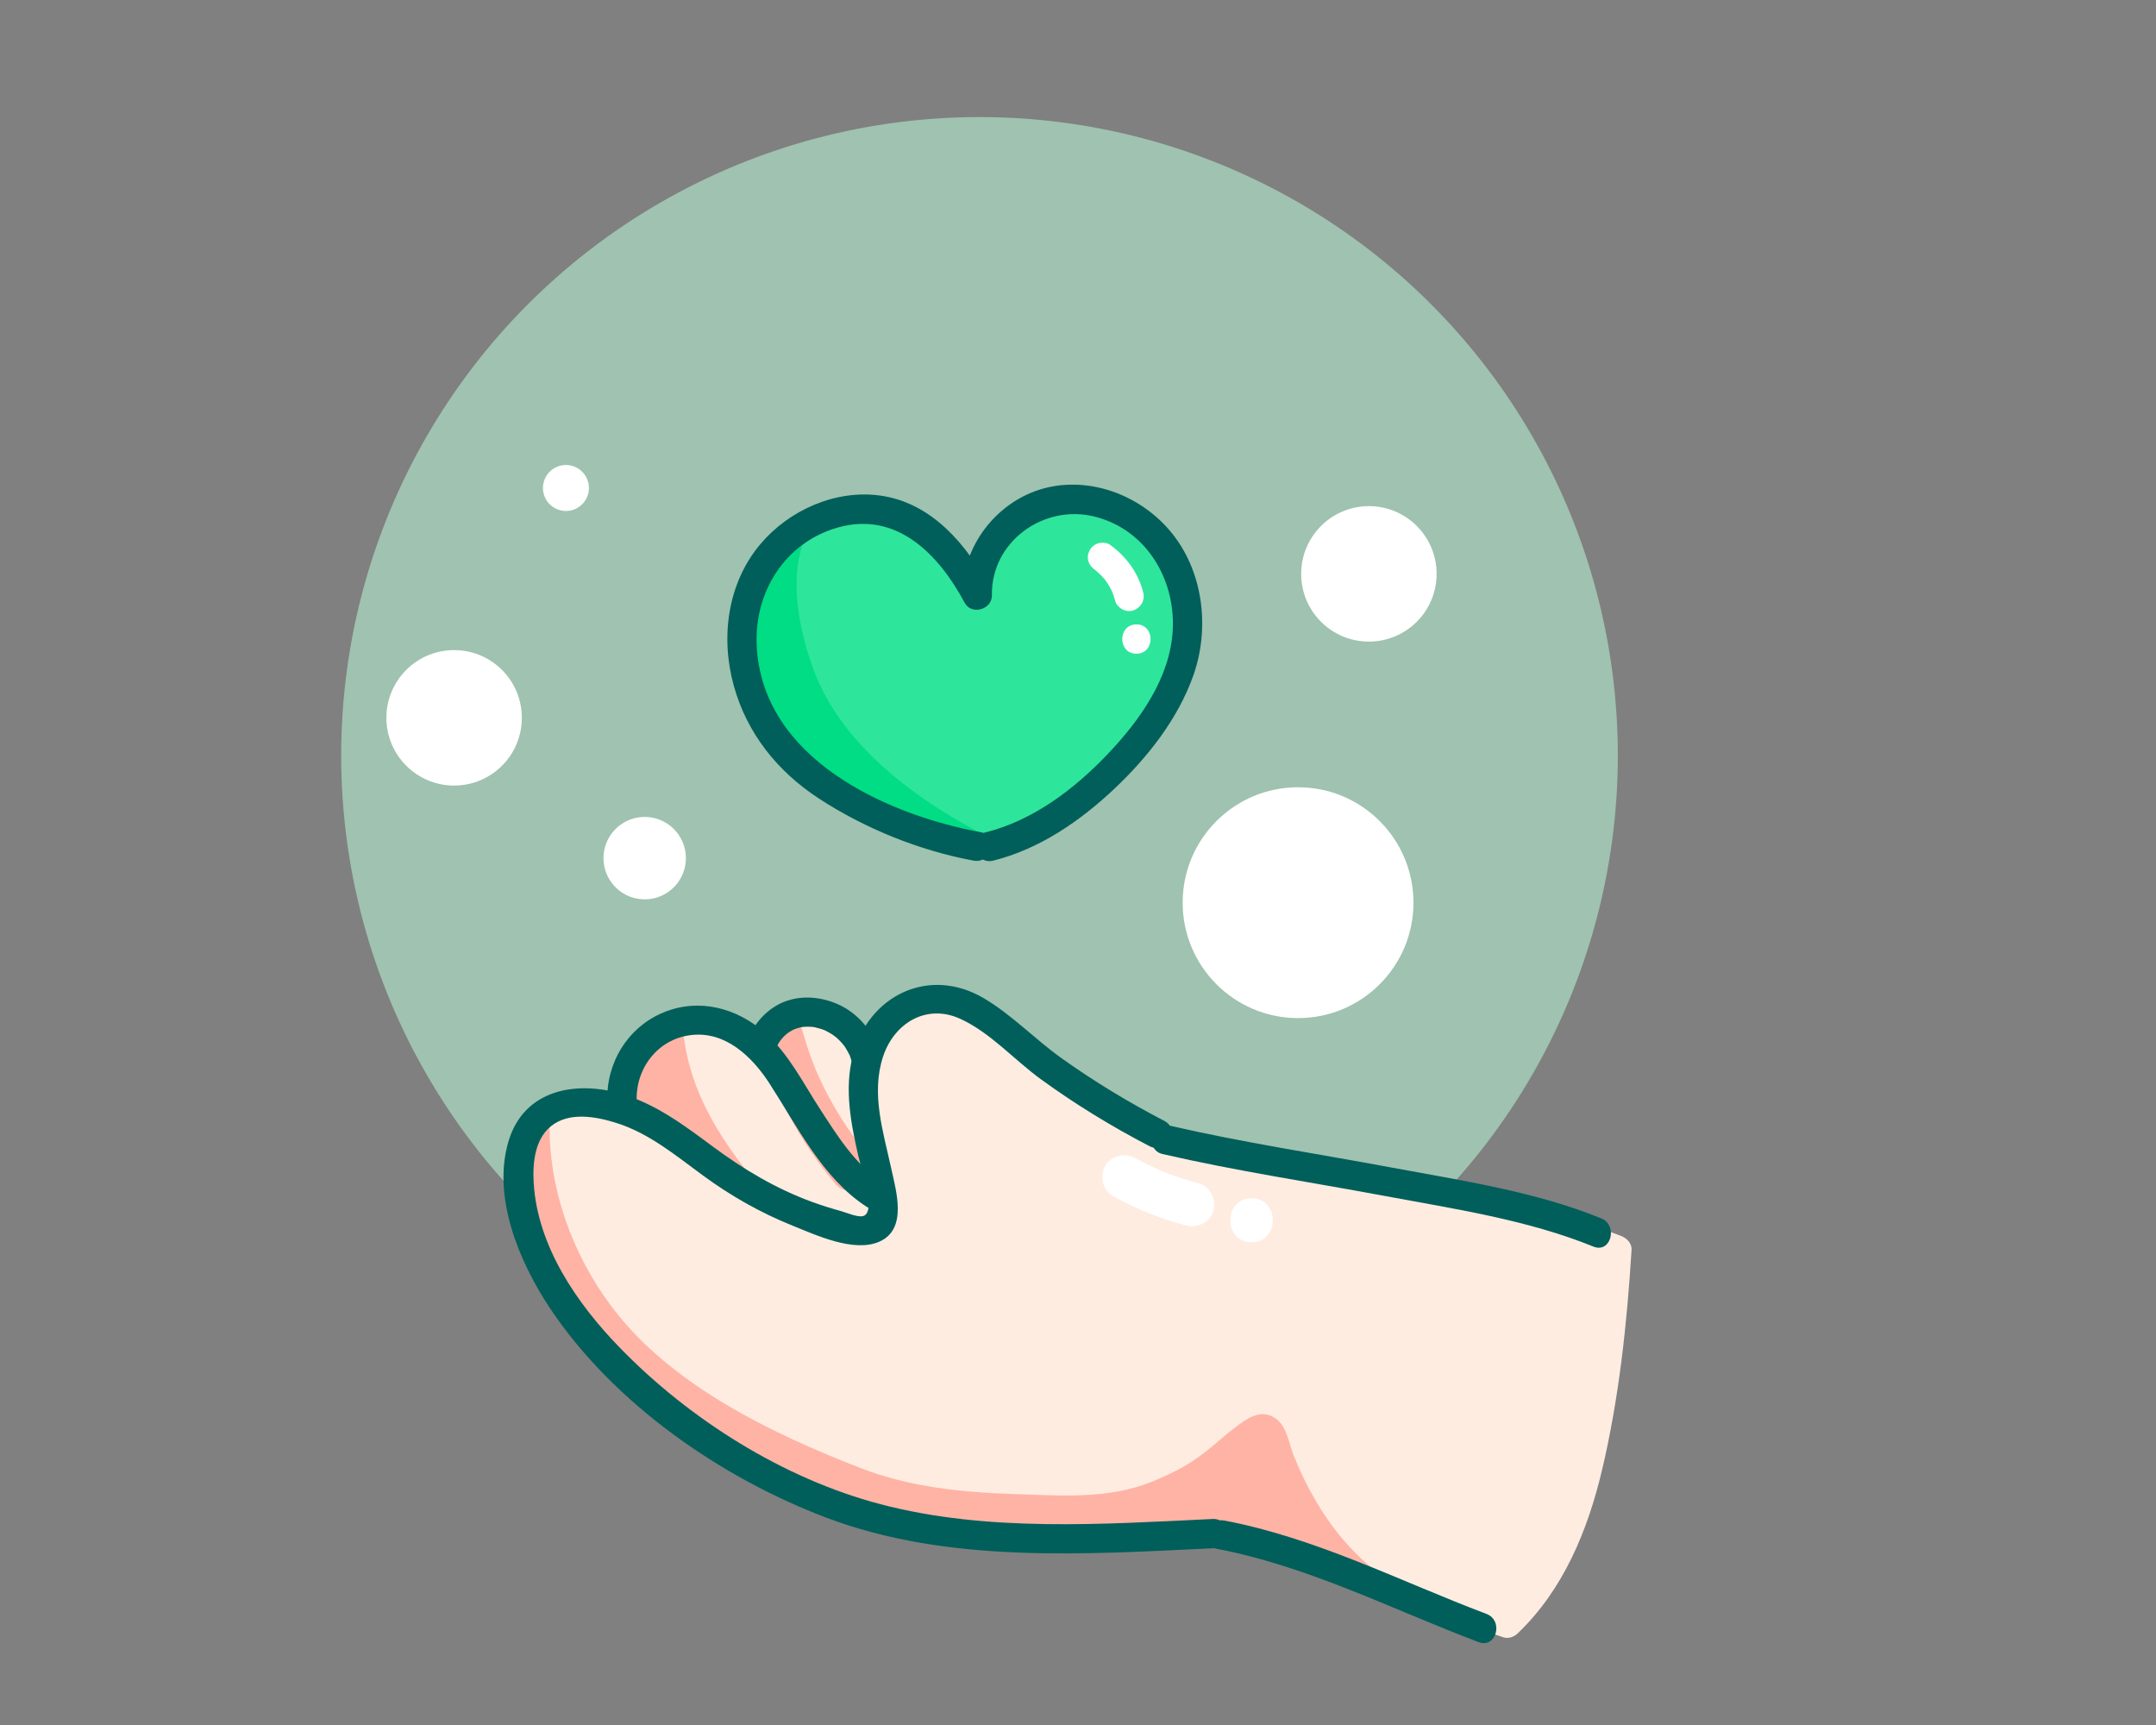 <?xml version="1.0" encoding="utf-8"?>
<!-- Generator: Adobe Illustrator 26.0.0, SVG Export Plug-In . SVG Version: 6.00 Build 0)  -->
<svg version="1.1" xmlns="http://www.w3.org/2000/svg" xmlns:xlink="http://www.w3.org/1999/xlink" x="0px" y="0px"
	 viewBox="0 0 2500 2000" style="enable-background:new 0 0 2500 2000;" xml:space="preserve">
<rect x="0" y="0" width="2500" height="2000" fill="#808080" stroke="none"/>
<style type="text/css">
	.st0{display:none;}
	.st1{display:inline;fill:#FFFFFF;}
	.st2{opacity:0.57;fill:#B8F4D5;}
	.st3{fill:#FFFFFF;}
	.st4{fill:#FFECE1;}
	.st5{fill:#FFB3A5;}
	.st6{fill:#005F5A;}
	.st7{fill:#2EE59C;}
	.st8{fill:#00DD84;}
</style>
<g id="BG">
	<g class="st0">
		<rect x="0" y="0" class="st1" width="2500" height="2000"/>
	</g>
	<circle class="st2" cx="1135.79" cy="875.9" r="740.17"/>
</g>
<g id="Layer_1">
	<g>
		<g>
			
				<ellipse transform="matrix(0.158 -0.988 0.988 0.158 -353.698 1575.645)" class="st3" cx="746.9" cy="995.18" rx="47.76" ry="47.76"/>
		</g>
		<g>
			<circle class="st3" cx="1505.18" cy="1046.58" r="133.82"/>
		</g>
		<g>
			
				<ellipse transform="matrix(0.227 -0.974 0.974 0.227 -43.982 1076.494)" class="st3" cx="656.25" cy="565.96" rx="26.65" ry="26.65"/>
		</g>
		<g>
			<circle class="st3" cx="1587.31" cy="665.35" r="78.53"/>
		</g>
		<g>
			<circle class="st3" cx="526.57" cy="832.26" r="78.53"/>
		</g>
		<g>
			<path class="st4" d="M1879.41,1432.84c-136.99-52.56-283.13-57.25-426.14-82.01c-70.18-12.15-132.45-37.86-190.42-79.3
				c-27.94-19.98-53.35-42.74-79.41-65.02c-21.02-17.97-43.58-35.41-70.48-43.39c-47.93-14.22-95.15,11.05-115.52,52.54
				c-19.79-22.66-45.15-40.13-77.19-34.46c-23.28,4.12-39.77,21.41-44.2,41.98c-29.97-14.47-56.55-35.68-92.68-30.86
				c-15.74,2.1-30.83,8.75-40.69,21.58c-5.03,6.54-7.92,13.91-9.86,21.87c-1.33,5.46-14.59,42.33-17.79,48.79
				c-26.19-6.97-49.98-18.09-71.2,0c-25.56,9.17-33.9,22-40.2,49.61c-10.04,44.04,11.62,88.82,29.69,127.76
				c35.92,77.39,85.38,149.45,157,197.7c38.69,26.07,81.8,44.87,124.15,64.08c42.88,19.45,86.28,38.58,131.7,51.35
				c46.7,13.13,93.87,16.83,142.21,15.65c50.54-1.24,101.28-2.89,151.25-11.09c28.66-4.71,57.79-11.68,87.02-8.23
				c27.58,3.25,53.65,15.31,78.89,26.13c57.1,24.47,114.16,49.02,171.24,73.53c4.57,1.96,8.94,1.76,12.82,0.44
				c16.29,11.6,33.99,20.58,53.53,26.82c5.81,1.86,12.25-0.29,16.52-4.37c53.16-50.67,81.4-119.44,98.06-189.78
				c19.7-83.22,28.87-169.71,34.17-254.93C1892.38,1441.26,1886.15,1435.43,1879.41,1432.84z"/>
			<path class="st5" d="M777.05,1182.74c-9.88,3.2-17.44,11.91-18.59,21.96c-8.01,2.15-14.9,7.81-16.98,17.18
				c-4.39,19.82-7.36,39.96-9.13,60.17c-1.17,13.31,12.55,26.05,25.47,25.47c1.34-0.06,2.39-0.6,3.64-0.82
				c8.33,10.98,20.1,14.95,32.39,20.17c12.51,5.31,25.04,10.6,37.59,15.86c19.26,8.1,31.28,40.42,53.64,37.82
				C762,1241.17,809.57,1172.22,777.05,1182.74z"/>
			<path class="st5" d="M1005.49,1337.48c-2.25-2.65-4.49-5.31-6.68-8.01c-1.09-1.35-2.18-2.71-3.26-4.07
				c-0.22-0.28-0.57-0.73-0.88-1.14c-4.17-5.51-8.2-11.12-12.08-16.85c-8.05-11.87-15.46-24.17-22.19-36.83
				c-3.27-6.14-6.37-12.36-9.31-18.67c-1.47-3.15-2.89-6.32-4.29-9.51c-0.18-0.4-0.28-0.63-0.37-0.83
				c-0.05-0.11-0.06-0.15-0.12-0.28c-0.66-1.61-1.31-3.22-1.96-4.83c-5.3-13.34-9.83-26.95-13.7-40.77
				c-3.59-12.83-18.21-22.04-31.34-17.8c-13.09,4.24-21.64,17.59-17.79,31.34c16.98,60.65,47.19,116.35,87.93,164.28
				c8.66,10.19,27.23,9.58,36.03,0C1015.45,1362.66,1014.73,1348.36,1005.49,1337.48z"/>
			<path class="st5" d="M1667.57,1858.51c-1.88-2.02-106.29-18.79-167.44-170.81c-5.47-13.6-7.44-31.93-19.14-41.69
				c-14.6-12.18-29.66-5.02-43.25,4.86c-33.47,24.34-44.46,43.98-102.66,67.28c-50.52,20.23-104.58,15.84-157.69,14.14
				c-60.65-1.94-121.94-7.9-178.96-30.01c-103.44-40.11-220.81-96.4-288.87-186.89c-46.27-61.51-73.77-137.9-72.24-214.85
				c0.1-5.18,0.1-11-3.56-14.68c-4.8-4.83-13.58-2.86-18.03,2.3c-4.45,5.15-5.66,12.28-6.46,19.04
				c-10.81,91.24,22.25,184.25,77.94,257.32c55.7,73.07,137.26,122.79,218.91,164.93c71.65,36.98,161.9,54.17,243.06,58.08
				c85.62,4.13,152.22-10.63,238.01-3.89c82.43,6.48,296.17,99.14,297.15,85.03C1684.85,1861.17,1672.84,1864.14,1667.57,1858.51z"
				/>
			<path class="st3" d="M1389.43,1371.78c-14.65-3.73-28.97-8.57-42.98-14.26c-10.25-4.46-20.32-9.29-30.08-14.75
				c-11.63-6.51-28.34-3.18-34.85,9.14c-6.35,12.02-3.28,27.9,9.14,34.85c26.72,14.95,55.55,26.59,85.23,34.14
				c12.89,3.28,28.24-4.2,31.33-17.79C1410.24,1389.87,1403.25,1375.29,1389.43,1371.78z"/>
			<path class="st3" d="M1451.29,1389.37c-32.78,0-32.84,50.95,0,50.95C1484.07,1440.32,1484.13,1389.37,1451.29,1389.37z"/>
			<path class="st6" d="M1350.11,1299.59c-41.46-21.51-81.4-45.73-119.43-72.86c-30.64-21.85-57.52-50.27-89.97-69.39
				c-63.76-37.57-134.15-3.06-151.91,66.83c-9.93,39.06-2.11,78.52,6.7,116.99c2.7,11.81,20.13,60.71,6.85,68.16
				c-5.89,3.31-20.33-3.27-26.52-4.96c-11.62-3.17-23.13-6.81-34.45-10.94c-41.74-15.24-79.44-37.8-115-64.2
				c-33.01-24.5-65.64-49.08-105.63-60.93c-53.24-15.79-112.83-4.81-130.86,54.1c-19.87,64.93,12.32,141.15,47.9,194.47
				c73.39,110.01,197.27,196.12,320.2,242.68c141.47,53.58,300.01,42.54,448.1,35.58c21.76-1.02,21.89-34.99,0-33.97
				c-127.06,5.97-260.81,15.55-385.24-17.17c-112.64-29.61-221.47-98.36-302.19-181.45c-49.69-51.14-95.45-117.6-99.82-191.07
				c-1.34-22.49,1.09-50.35,20-65.66c21.15-17.12,52.27-11.26,75.95-3.8c37.86,11.93,68.61,37.62,100.12,60.74
				c32.31,23.7,66.74,43.29,103.95,58.25c27.34,10.99,71.04,31.51,100.61,18.71c33.15-14.35,19.71-58.46,13.92-85.1
				c-9.22-42.45-23.65-86.73-9.38-129.73c12.84-38.69,50.26-61.57,89.56-43.58c34.81,15.93,62.85,47.88,93.66,70.23
				c39.91,28.96,81.98,54.7,125.75,77.41C1352.34,1338.97,1369.54,1309.67,1350.11,1299.59L1350.11,1299.59z"/>
			<path class="st6" d="M738.28,1277.06c-1.59-38.26,24.31-72.48,63.35-77.02c39.62-4.6,70.54,25.15,90.47,55.93
				c32.14,49.64,61.45,109.77,112.43,142.97c18.37,11.96,35.41-17.43,17.14-29.33c-30.17-19.64-51.56-54.06-70.76-83.67
				c-19.58-30.18-36.17-63.69-63.32-88.02c-32.59-29.19-76.65-41.16-118.17-24.12c-41.37,16.98-66.96,58.81-65.11,103.26
				C705.22,1298.84,739.19,1298.96,738.28,1277.06L738.28,1277.06z"/>
			<path class="st6" d="M897.89,1219.05c1.54-3.48,3.26-6.87,5.29-10.09c0.89-1.41,1.83-2.78,2.82-4.13
				c-2.38,3.26,1.19-1.27,1.72-1.83c0.9-0.97,1.84-1.91,2.8-2.81c0.66-0.62,5.13-4.04,1.51-1.47c2.38-1.69,4.8-3.27,7.41-4.6
				c0.73-0.37,1.46-0.73,2.21-1.07c-2.01,0.81-2.43,0.99-1.25,0.53c1.35-0.36,2.66-0.98,4-1.39c1.54-0.47,3.11-0.79,4.67-1.2
				c1.08-0.28,4.91-0.7,0.24-0.19c2.8-0.31,5.61-0.49,8.43-0.43c1.62,0.03,3.23,0.18,4.85,0.28c3.49,0.21-3.48-0.82,0.93,0.16
				c3.02,0.67,6.01,1.32,8.96,2.29c1.18,0.39,2.34,0.84,3.51,1.26c1.75,0.7,1.55,0.62-0.6-0.26c0.76,0.35,1.52,0.7,2.27,1.08
				c2.65,1.31,5.22,2.79,7.69,4.41c1.07,0.7,2.1,1.46,3.15,2.19c-3.62-2.53,0.9,0.79,1.57,1.38c2.28,2.01,4.43,4.16,6.45,6.44
				c0.57,0.64,3.91,5.2,1.48,1.7c0.76,1.1,1.54,2.17,2.27,3.29c1.73,2.66,3.13,5.47,4.63,8.26c0.79,1.75,0.78,1.66-0.04-0.28
				c0.35,0.86,0.69,1.73,1,2.6c0.65,1.77,1.2,3.57,1.73,5.38c2.55,8.81,11.96,14.32,20.89,11.86c8.78-2.41,14.42-12.05,11.86-20.89
				c-7.23-24.92-25.02-46.72-48.96-57.26c-23.28-10.25-50.67-11.11-72.85,2.66c-13.31,8.26-23.63,20.72-29.96,34.99
				c-3.72,8.38-2.44,18.25,6.09,23.24C881.89,1229.37,894.15,1227.48,897.89,1219.05L897.89,1219.05z"/>
			<path class="st6" d="M1410.99,1795.75c106.49,20.29,202.99,70.14,303.59,108.19c20.47,7.74,29.31-25.08,9.03-32.75
				c-100.6-38.05-197.09-87.9-303.59-108.19C1398.66,1758.92,1389.5,1791.65,1410.99,1795.75L1410.99,1795.75z"/>
			<path class="st6" d="M1348.12,1338.03c84.66,19.56,170.88,32.44,256.27,48.36c80.94,15.09,166.58,27.71,243.26,58.94
				c20.23,8.24,29.04-24.6,9.03-32.75c-76.68-31.23-162.32-43.85-243.26-58.94c-85.38-15.92-171.61-28.8-256.27-48.36
				C1335.88,1300.37,1326.8,1333.11,1348.12,1338.03L1348.12,1338.03z"/>
		</g>
		<g>
			<path class="st7" d="M1133.39,981.44c-68.55-12.12-178.15-57.87-223.49-110.69c-45.34-52.82-64.51-130.75-36.87-194.64
				s107.25-104.06,171.73-77.83c40.21,16.36,68.32,53.41,88.41,91.89c-2.53-50.49,37.58-98.32,87.01-108.94
				c49.43-10.62,103.22,13.88,131.65,55.68c28.44,41.8,32.24,97.94,14.26,145.23c-31.06,81.64-131.83,179.2-218.95,199.3"/>
			<path class="st8" d="M943.09,775.82c-17.16-46.97-34.59-125.19,2.83-172.76c-31.77,14.68-58.95,40.84-72.89,73.06
				c-27.64,63.88-8.47,141.82,36.87,194.64c45.34,52.82,154.95,98.57,223.49,110.69h13.76c4.4-1.02,8.85-2.36,13.31-3.76
				C1074.01,936.09,977.25,869.31,943.09,775.82z"/>
			<path class="st6" d="M1137.91,965.07c-111.87-20.76-254.2-86.08-260.48-216.45c-2.98-61.83,32.35-119.02,93.12-136.74
				c68.87-20.09,118.02,30.77,147.97,86.87c7.97,14.93,31.92,7.99,31.65-8.57c-1.04-62.31,60.16-106.03,119.2-91.21
				c59.5,14.94,93.69,72.21,90.49,131.59c-2.99,55.57-38.49,104.97-75.61,143.94c-38.56,40.49-86.53,76.93-141.6,90.57
				c-21.21,5.25-12.22,38.02,9.03,32.75c53.39-13.22,100.79-45.88,140.37-83.19c38.51-36.3,73.63-80.77,91.55-131.08
				c19.14-53.74,12.22-118.08-23.27-163.57c-32.2-41.28-86.49-65.14-138.7-56.22c-60.07,10.26-106.44,65.58-105.42,126.42
				c10.55-2.86,21.1-5.71,31.65-8.57c-26.9-50.38-67.72-99.02-127.62-107.1c-51.57-6.95-105.13,16.88-138.38,56.18
				c-38.29,45.26-46.56,107.93-31.06,164.12c15.38,55.74,50.86,99.68,98.72,130.96c53.36,34.87,116.69,60.42,179.38,72.05
				C1150.24,1001.78,1159.4,969.05,1137.91,965.07L1137.91,965.07z"/>
			<path class="st3" d="M1269.84,660.85c0.77,0.55,1.52,1.11,2.27,1.69c-1.15-0.89-2.29-1.77-3.44-2.66
				c5.42,4.22,10.25,9.08,14.45,14.5c-0.89-1.15-1.77-2.29-2.66-3.44c4.16,5.46,7.62,11.38,10.32,17.69
				c-0.57-1.35-1.14-2.7-1.71-4.06c1.55,3.71,2.83,7.51,3.83,11.4c2.21,8.61,12.27,14.65,20.89,11.86
				c8.89-2.88,14.22-11.67,11.86-20.89c-2.68-10.48-7.23-20.79-13.36-29.71c-7.01-10.19-15.3-18.5-25.32-25.72
				c-3.38-2.43-9.24-2.77-13.09-1.71c-3.94,1.08-8.21,4.13-10.15,7.8c-2.08,3.94-3.13,8.72-1.71,13.09
				C1263.47,655.13,1266.07,658.13,1269.84,660.85L1269.84,660.85z"/>
			<g>
				<path class="st3" d="M1317.74,757.92c21.86,0,21.89-33.97,0-33.97C1295.88,723.95,1295.85,757.92,1317.74,757.92L1317.74,757.92
					z"/>
			</g>
		</g>
	</g>
</g>
</svg>
